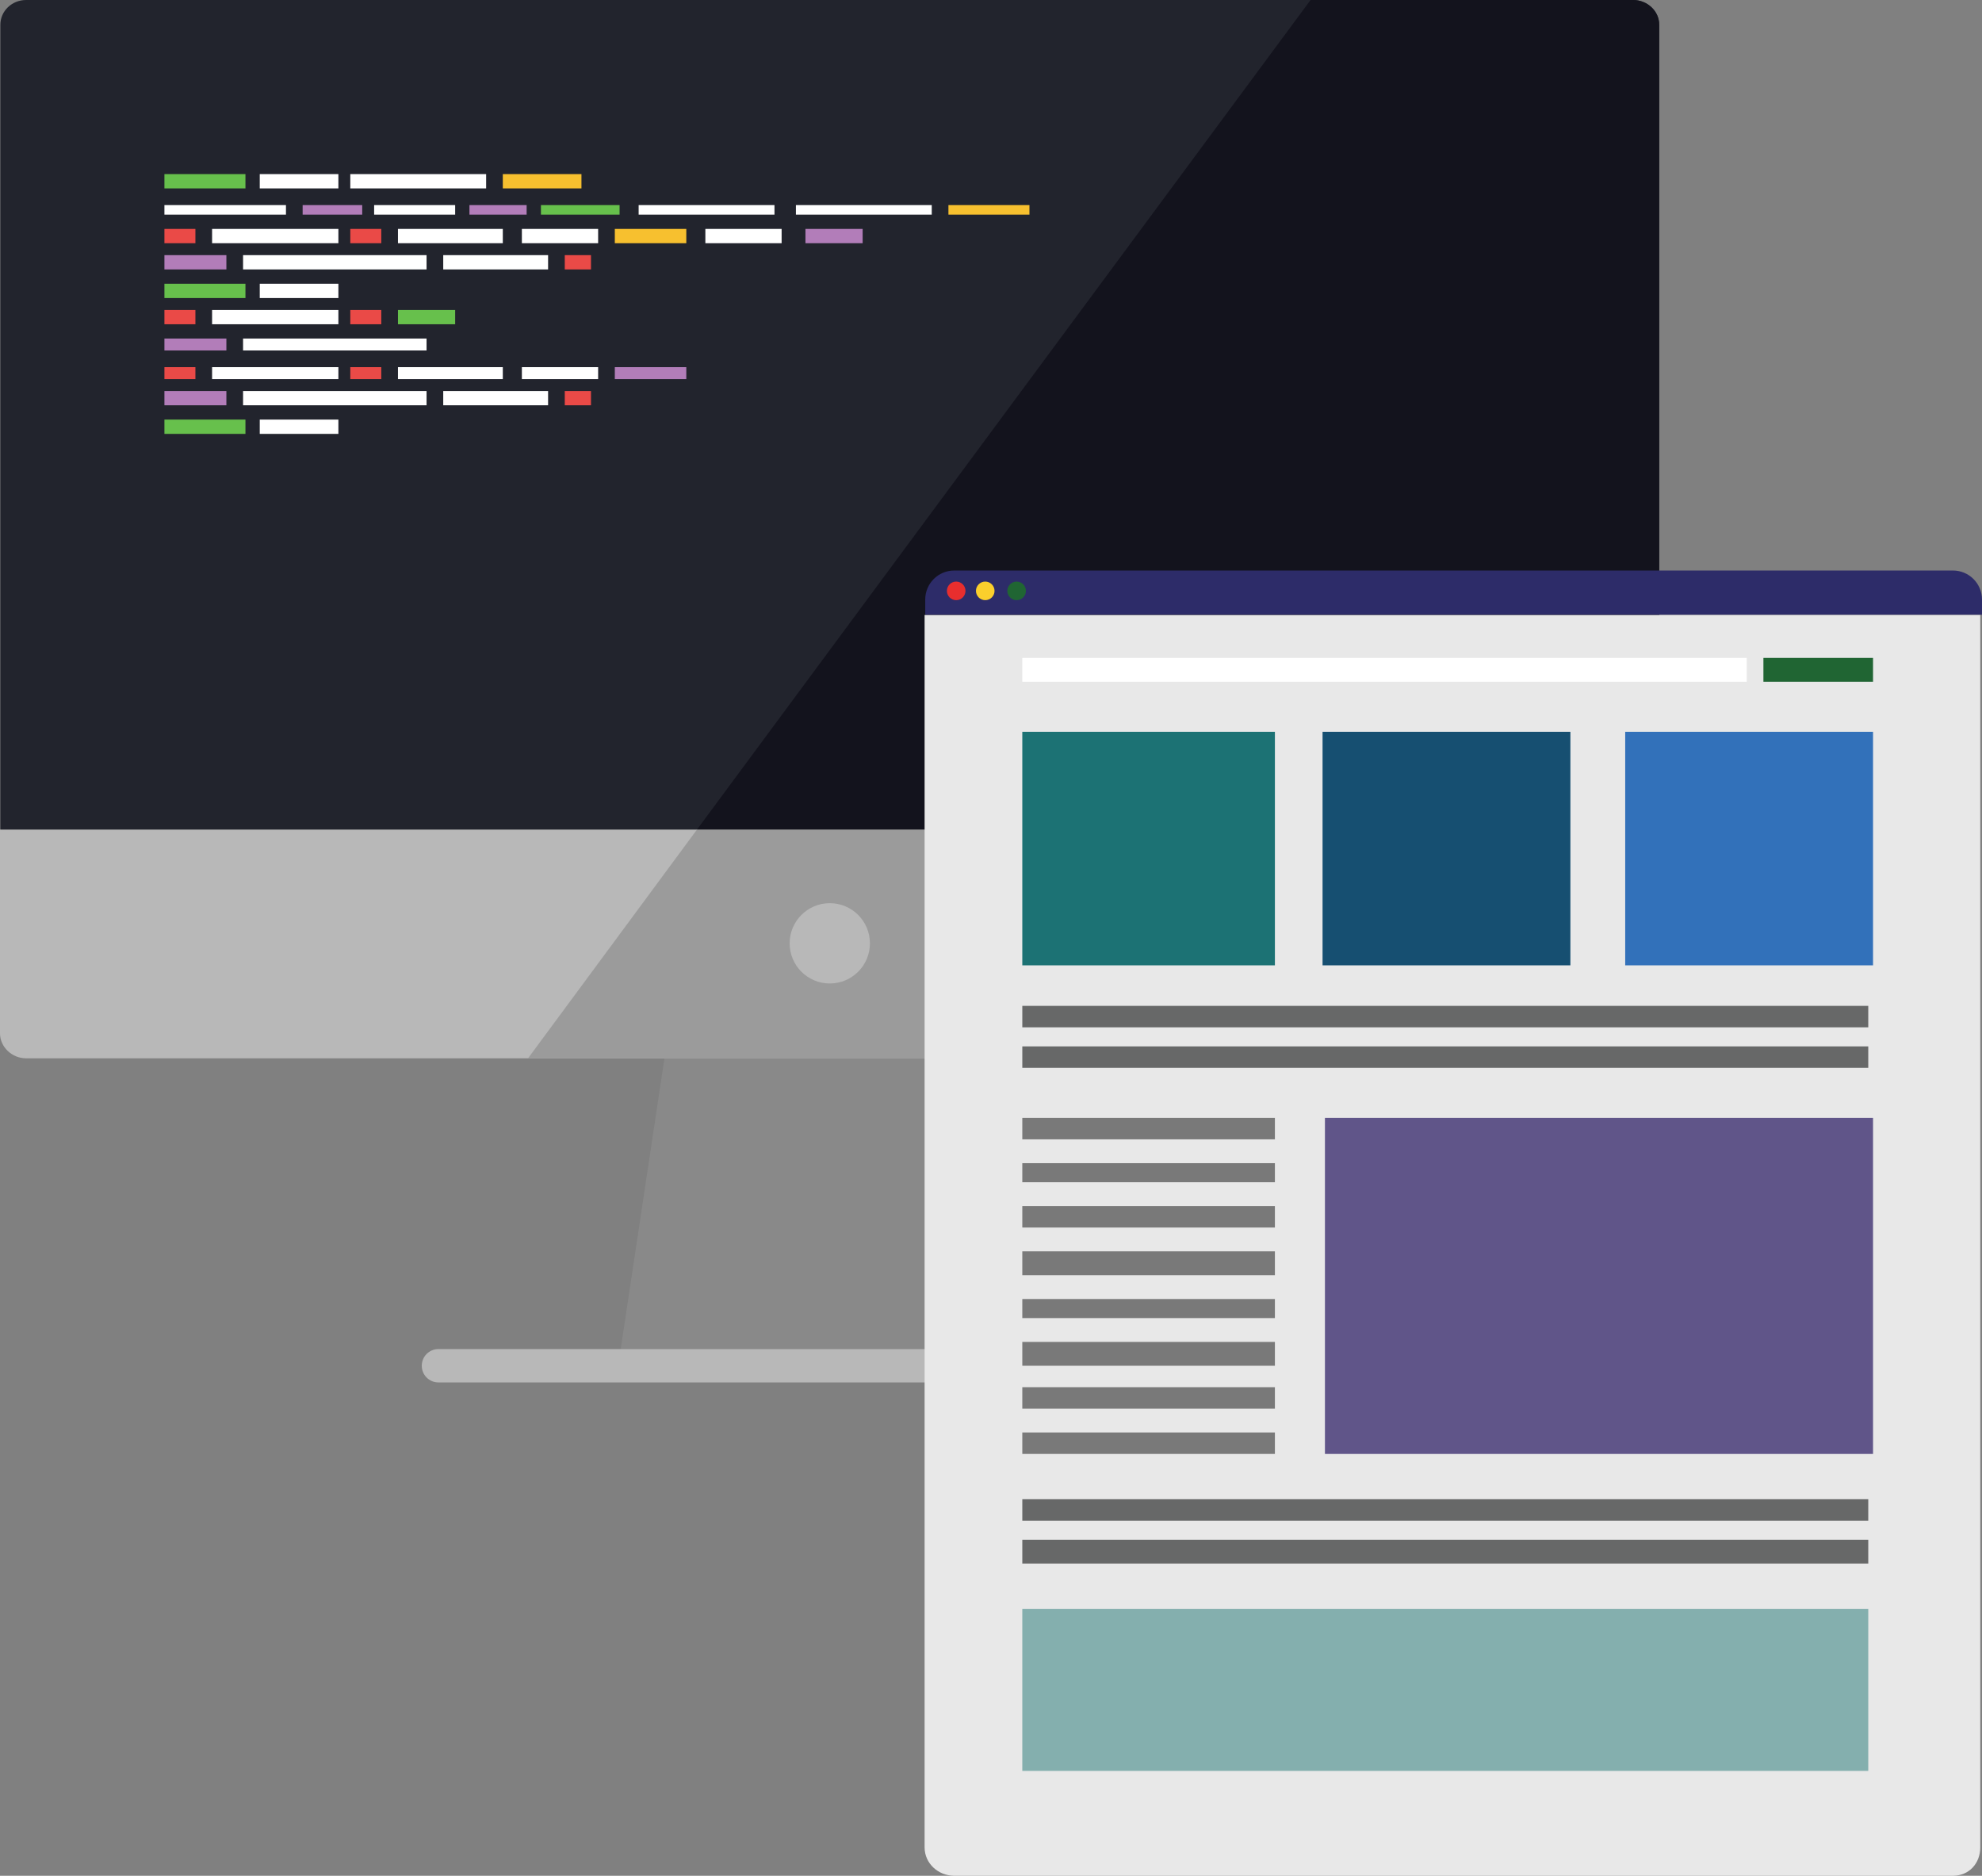 <?xml version="1.0" encoding="utf-8"?>
<!-- Generator: Adobe Illustrator 16.0.0, SVG Export Plug-In . SVG Version: 6.00 Build 0)  -->
<!DOCTYPE svg PUBLIC "-//W3C//DTD SVG 1.1//EN" "http://www.w3.org/Graphics/SVG/1.1/DTD/svg11.dtd">
<svg version="1.1" id="Layer_1" xmlns="http://www.w3.org/2000/svg" xmlns:xlink="http://www.w3.org/1999/xlink" x="0px" y="0px"
	 width="831.727px" height="787.052px" viewBox="0 0 831.727 787.052" enable-background="new 0 0 831.727 787.052"
	 xml:space="preserve">
<rect x="0" y="0" width="831.727" height="787.052" fill="#808080" stroke="none"/>
<path fill="#B8B8B8" d="M696,348.052v85.52c0,5.72-4.736,10.48-10.701,10.48H10.957C4.991,444.052,0,439.29,0,433.571v-85.52H696z"
	/>
<path fill="#22242D" d="M696.267,10.36v337.695H0.155V10.36c0-5.723,4.836-10.359,10.802-10.359h674.342
	C691.264,0,696.267,4.638,696.267,10.36z"/>
<polygon fill="#898989" points="444.196,566.052 260.474,566.052 278.832,444.052 425.196,444.052 "/>
<path fill="#B8B8B8" d="M528,573.087c0,3.847-3.119,6.965-6.967,6.965H183.966c-3.848,0-6.966-3.118-6.966-6.965v-0.07
	c0-3.847,3.118-6.965,6.966-6.965h337.067c3.848,0,6.967,3.117,6.967,6.965V573.087z"/>
<path fill="#9B9B9B" d="M696,348.052v85.52c0,5.72-4.736,10.48-10.701,10.48H221.582l70.92-96H696z"/>
<path fill="#13131D" d="M696.267,10.36v337.695H292.502L549.964,0h135.335C691.264,0,696.267,4.638,696.267,10.36z"/>
<path fill="#2D2C69" d="M831.727,251.567v6.386H388.262v-6.386c0-6.732,5.456-12.188,12.188-12.188h419.085
	C826.271,239.378,831.727,244.834,831.727,251.567z"/>
<path fill="#E8E8E8" d="M831,258.052v517.081c0,6.733-4.729,11.919-11.464,11.919H400.451c-6.732,0-12.451-5.186-12.451-11.919
	V258.052H831z"/>
<circle fill="#B8B8B8" cx="348.211" cy="395.811" r="16.845"/>
<circle fill="#E82E2E" cx="401.258" cy="247.923" r="3.9"/>
<circle fill="#FBCF2C" cx="413.447" cy="247.923" r="3.9"/>
<circle fill="#206533" cx="426.614" cy="247.923" r="3.9"/>
<rect x="429" y="276.052" fill="#FFFFFF" width="304" height="10"/>
<rect x="429" y="422.052" fill="#676868" width="355" height="9"/>
<rect x="429" y="439.052" fill="#676868" width="355" height="9"/>
<rect x="429" y="629.052" fill="#676868" width="355" height="9"/>
<rect x="429" y="646.052" fill="#676868" width="355" height="10"/>
<rect x="429" y="675.052" fill="#84AFAE" width="355" height="68"/>
<rect x="429" y="469.052" fill="#797979" width="106" height="9"/>
<rect x="429" y="488.052" fill="#797979" width="106" height="8"/>
<rect x="429" y="506.052" fill="#797979" width="106" height="9"/>
<rect x="429" y="525.052" fill="#797979" width="106" height="10"/>
<rect x="429" y="545.052" fill="#797979" width="106" height="8"/>
<rect x="429" y="563.052" fill="#797979" width="106" height="10"/>
<rect x="429" y="582.052" fill="#797979" width="106" height="9"/>
<rect x="429" y="601.052" fill="#797979" width="106" height="9"/>
<rect x="740" y="276.052" fill="#206533" width="46" height="10"/>
<rect x="429" y="307.052" fill="#1C7274" width="106" height="98"/>
<rect x="556" y="469.052" fill="#605589" width="230" height="141"/>
<rect x="555" y="307.052" fill="#164F71" width="104" height="98"/>
<rect x="682" y="307.052" fill="#3271BA" width="104" height="98"/>
<rect x="69" y="73.052" fill="#67C04C" width="34" height="6"/>
<rect x="69" y="119.052" fill="#67C04C" width="34" height="6"/>
<rect x="227" y="86.052" fill="#67C04C" width="33" height="4"/>
<rect x="167" y="130.052" fill="#67C04C" width="24" height="6"/>
<rect x="127" y="86.052" fill="#B27DB9" width="25" height="4"/>
<rect x="69" y="96.052" fill="#EA4A47" width="13" height="6"/>
<rect x="147" y="96.052" fill="#EA4A47" width="13" height="6"/>
<rect x="258" y="96.052" fill="#F7C02F" width="30" height="6"/>
<rect x="237" y="107.052" fill="#EA4A47" width="11" height="6"/>
<rect x="197" y="86.052" fill="#B27DB9" width="24" height="4"/>
<rect x="338" y="96.052" fill="#B27DB9" width="24" height="6"/>
<rect x="69" y="107.052" fill="#B27DB9" width="26" height="6"/>
<rect x="109" y="73.052" fill="#FFFFFF" width="33" height="6"/>
<rect x="211" y="73.052" fill="#F7C02F" width="33" height="6"/>
<rect x="398" y="86.052" fill="#F7C02F" width="34" height="4"/>
<rect x="147" y="73.052" fill="#FFFFFF" width="57" height="6"/>
<rect x="268" y="86.052" fill="#FFFFFF" width="57" height="4"/>
<rect x="334" y="86.052" fill="#FFFFFF" width="57" height="4"/>
<rect x="109" y="119.052" fill="#FFFFFF" width="33" height="6"/>
<rect x="157" y="86.052" fill="#FFFFFF" width="34" height="4"/>
<rect x="219" y="96.052" fill="#FFFFFF" width="32" height="6"/>
<rect x="296" y="96.052" fill="#FFFFFF" width="32" height="6"/>
<rect x="167" y="96.052" fill="#FFFFFF" width="44" height="6"/>
<rect x="186" y="107.052" fill="#FFFFFF" width="44" height="6"/>
<rect x="69" y="86.052" fill="#FFFFFF" width="51" height="4"/>
<rect x="89" y="96.052" fill="#FFFFFF" width="53" height="6"/>
<rect x="69" y="130.052" fill="#EA4A47" width="13" height="6"/>
<rect x="147" y="130.052" fill="#EA4A47" width="13" height="6"/>
<rect x="89" y="130.052" fill="#FFFFFF" width="53" height="6"/>
<rect x="102" y="107.052" fill="#FFFFFF" width="77" height="6"/>
<rect x="69" y="176.052" fill="#67C04C" width="34" height="6"/>
<rect x="69" y="154.052" fill="#EA4A47" width="13" height="5"/>
<rect x="147" y="154.052" fill="#EA4A47" width="13" height="5"/>
<rect x="258" y="154.052" fill="#B27DB9" width="30" height="5"/>
<rect x="237" y="164.052" fill="#EA4A47" width="11" height="6"/>
<rect x="69" y="164.052" fill="#B27DB9" width="26" height="6"/>
<rect x="109" y="176.052" fill="#FFFFFF" width="33" height="6"/>
<rect x="219" y="154.052" fill="#FFFFFF" width="32" height="5"/>
<rect x="167" y="154.052" fill="#FFFFFF" width="44" height="5"/>
<rect x="186" y="164.052" fill="#FFFFFF" width="44" height="6"/>
<rect x="89" y="154.052" fill="#FFFFFF" width="53" height="5"/>
<rect x="102" y="164.052" fill="#FFFFFF" width="77" height="6"/>
<rect x="69" y="142.052" fill="#B27DB9" width="26" height="5"/>
<rect x="102" y="142.052" fill="#FFFFFF" width="77" height="5"/>
</svg>
